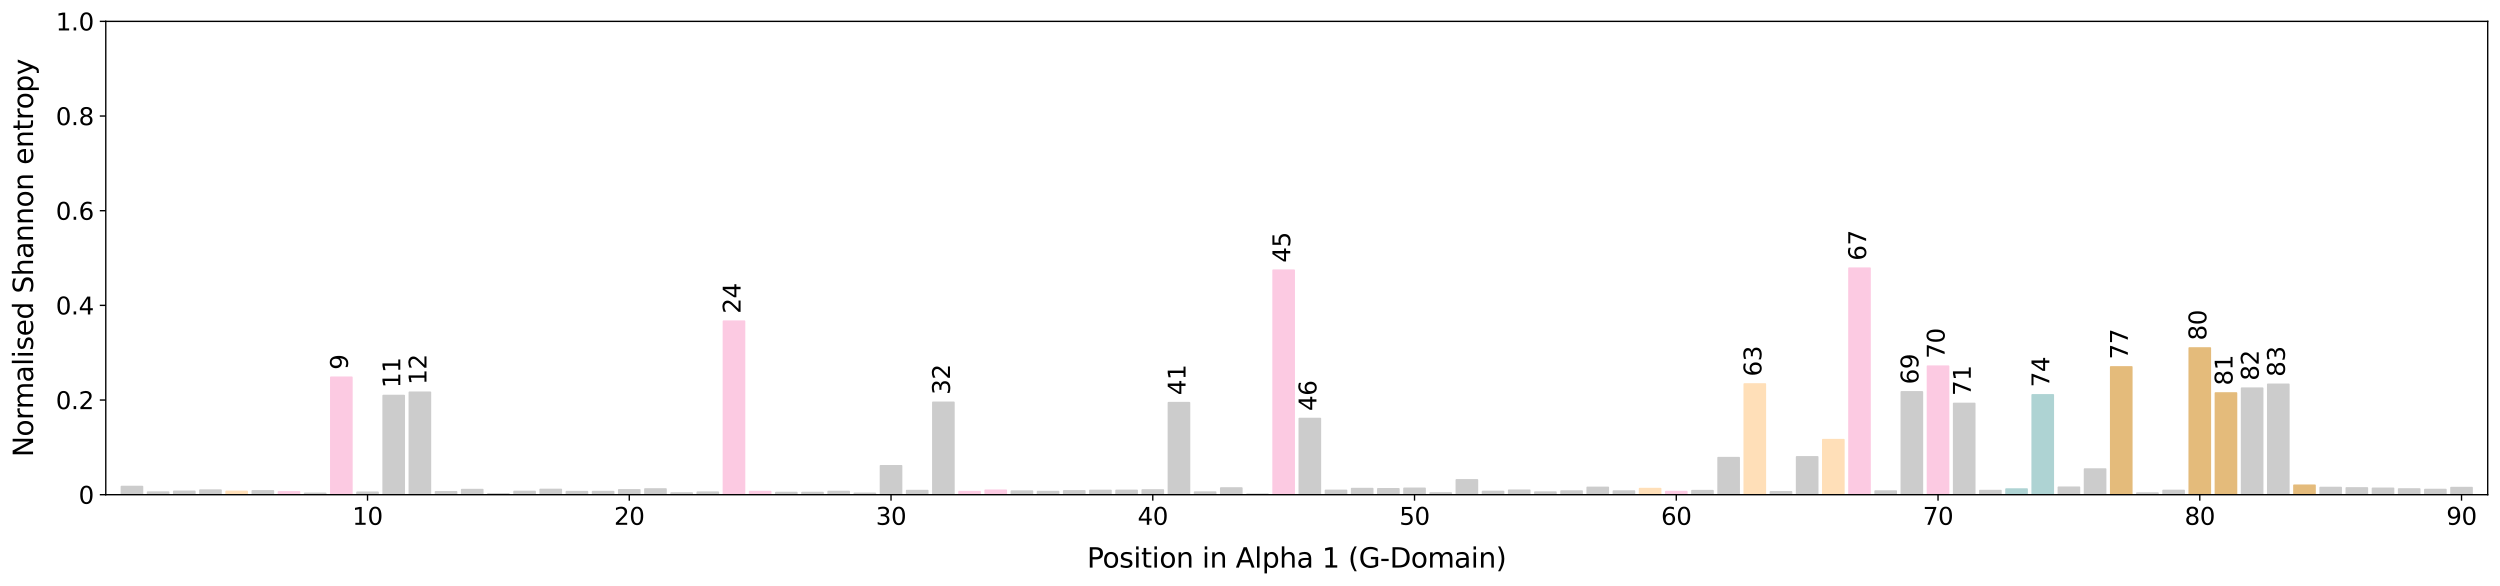 <?xml version="1.0" encoding="utf-8" standalone="no"?>
<!DOCTYPE svg PUBLIC "-//W3C//DTD SVG 1.1//EN"
  "http://www.w3.org/Graphics/SVG/1.1/DTD/svg11.dtd">
<svg xmlns:xlink="http://www.w3.org/1999/xlink" width="1464.149pt" height="342.953pt" viewBox="0 0 1464.149 342.953" xmlns="http://www.w3.org/2000/svg" version="1.1">
 <defs>
  <style type="text/css">*{stroke-linejoin: round; stroke-linecap: butt}</style>
 </defs>
 <g id="figure_1">
  <g id="patch_1">
   <path d="M 0 342.953 
L 1464.149 342.953 
L 1464.149 0 
L 0 0 
z
" style="fill: #ffffff"/>
  </g>
  <g id="axes_1">
   <g id="patch_2">
    <path d="M 61.949 289.719 
L 1456.949 289.719 
L 1456.949 12.519 
L 61.949 12.519 
z
" style="fill: #ffffff"/>
   </g>
   <g id="patch_3">
    <path d="M 71.147 289.719 
L 83.411 289.719 
L 83.411 284.983 
L 71.147 284.983 
z
" clip-path="url(#p34f737fc20)" style="fill: #cccccc; stroke: #cccccc; stroke-linejoin: miter"/>
   </g>
   <g id="patch_4">
    <path d="M 86.477 289.719 
L 98.741 289.719 
L 98.741 288.255 
L 86.477 288.255 
z
" clip-path="url(#p34f737fc20)" style="fill: #cccccc; stroke: #cccccc; stroke-linejoin: miter"/>
   </g>
   <g id="patch_5">
    <path d="M 101.807 289.719 
L 114.07 289.719 
L 114.07 287.792 
L 101.807 287.792 
z
" clip-path="url(#p34f737fc20)" style="fill: #cccccc; stroke: #cccccc; stroke-linejoin: miter"/>
   </g>
   <g id="patch_6">
    <path d="M 117.136 289.719 
L 129.4 289.719 
L 129.4 287.097 
L 117.136 287.097 
z
" clip-path="url(#p34f737fc20)" style="fill: #cccccc; stroke: #cccccc; stroke-linejoin: miter"/>
   </g>
   <g id="patch_7">
    <path d="M 132.466 289.719 
L 144.73 289.719 
L 144.73 287.839 
L 132.466 287.839 
z
" clip-path="url(#p34f737fc20)" style="fill: #ffdfb8; stroke: #ffdfb8; stroke-linejoin: miter"/>
   </g>
   <g id="patch_8">
    <path d="M 147.796 289.719 
L 160.059 289.719 
L 160.059 287.496 
L 147.796 287.496 
z
" clip-path="url(#p34f737fc20)" style="fill: #cccccc; stroke: #cccccc; stroke-linejoin: miter"/>
   </g>
   <g id="patch_9">
    <path d="M 163.125 289.719 
L 175.389 289.719 
L 175.389 288.095 
L 163.125 288.095 
z
" clip-path="url(#p34f737fc20)" style="fill: #fccae2; stroke: #fccae2; stroke-linejoin: miter"/>
   </g>
   <g id="patch_10">
    <path d="M 178.455 289.719 
L 190.719 289.719 
L 190.719 288.968 
L 178.455 288.968 
z
" clip-path="url(#p34f737fc20)" style="fill: #cccccc; stroke: #cccccc; stroke-linejoin: miter"/>
   </g>
   <g id="patch_11">
    <path d="M 193.785 289.719 
L 206.048 289.719 
L 206.048 220.99 
L 193.785 220.99 
z
" clip-path="url(#p34f737fc20)" style="fill: #fccae2; stroke: #fccae2; stroke-linejoin: miter"/>
   </g>
   <g id="patch_12">
    <path d="M 209.114 289.719 
L 221.378 289.719 
L 221.378 288.345 
L 209.114 288.345 
z
" clip-path="url(#p34f737fc20)" style="fill: #cccccc; stroke: #cccccc; stroke-linejoin: miter"/>
   </g>
   <g id="patch_13">
    <path d="M 224.444 289.719 
L 236.708 289.719 
L 236.708 231.692 
L 224.444 231.692 
z
" clip-path="url(#p34f737fc20)" style="fill: #cccccc; stroke: #cccccc; stroke-linejoin: miter"/>
   </g>
   <g id="patch_14">
    <path d="M 239.774 289.719 
L 252.037 289.719 
L 252.037 229.779 
L 239.774 229.779 
z
" clip-path="url(#p34f737fc20)" style="fill: #cccccc; stroke: #cccccc; stroke-linejoin: miter"/>
   </g>
   <g id="patch_15">
    <path d="M 255.103 289.719 
L 267.367 289.719 
L 267.367 288.042 
L 255.103 288.042 
z
" clip-path="url(#p34f737fc20)" style="fill: #cccccc; stroke: #cccccc; stroke-linejoin: miter"/>
   </g>
   <g id="patch_16">
    <path d="M 270.433 289.719 
L 282.697 289.719 
L 282.697 286.768 
L 270.433 286.768 
z
" clip-path="url(#p34f737fc20)" style="fill: #cccccc; stroke: #cccccc; stroke-linejoin: miter"/>
   </g>
   <g id="patch_17">
    <path d="M 285.763 289.719 
L 298.026 289.719 
L 298.026 289.218 
L 285.763 289.218 
z
" clip-path="url(#p34f737fc20)" style="fill: #cccccc; stroke: #cccccc; stroke-linejoin: miter"/>
   </g>
   <g id="patch_18">
    <path d="M 301.092 289.719 
L 313.356 289.719 
L 313.356 287.868 
L 301.092 287.868 
z
" clip-path="url(#p34f737fc20)" style="fill: #cccccc; stroke: #cccccc; stroke-linejoin: miter"/>
   </g>
   <g id="patch_19">
    <path d="M 316.422 289.719 
L 328.686 289.719 
L 328.686 286.676 
L 316.422 286.676 
z
" clip-path="url(#p34f737fc20)" style="fill: #cccccc; stroke: #cccccc; stroke-linejoin: miter"/>
   </g>
   <g id="patch_20">
    <path d="M 331.752 289.719 
L 344.015 289.719 
L 344.015 287.975 
L 331.752 287.975 
z
" clip-path="url(#p34f737fc20)" style="fill: #cccccc; stroke: #cccccc; stroke-linejoin: miter"/>
   </g>
   <g id="patch_21">
    <path d="M 347.081 289.719 
L 359.345 289.719 
L 359.345 287.958 
L 347.081 287.958 
z
" clip-path="url(#p34f737fc20)" style="fill: #cccccc; stroke: #cccccc; stroke-linejoin: miter"/>
   </g>
   <g id="patch_22">
    <path d="M 362.411 289.719 
L 374.675 289.719 
L 374.675 286.926 
L 362.411 286.926 
z
" clip-path="url(#p34f737fc20)" style="fill: #cccccc; stroke: #cccccc; stroke-linejoin: miter"/>
   </g>
   <g id="patch_23">
    <path d="M 377.741 289.719 
L 390.004 289.719 
L 390.004 286.414 
L 377.741 286.414 
z
" clip-path="url(#p34f737fc20)" style="fill: #cccccc; stroke: #cccccc; stroke-linejoin: miter"/>
   </g>
   <g id="patch_24">
    <path d="M 393.07 289.719 
L 405.334 289.719 
L 405.334 288.755 
L 393.07 288.755 
z
" clip-path="url(#p34f737fc20)" style="fill: #cccccc; stroke: #cccccc; stroke-linejoin: miter"/>
   </g>
   <g id="patch_25">
    <path d="M 408.4 289.719 
L 420.664 289.719 
L 420.664 288.307 
L 408.4 288.307 
z
" clip-path="url(#p34f737fc20)" style="fill: #cccccc; stroke: #cccccc; stroke-linejoin: miter"/>
   </g>
   <g id="patch_26">
    <path d="M 423.73 289.719 
L 435.993 289.719 
L 435.993 188.136 
L 423.73 188.136 
z
" clip-path="url(#p34f737fc20)" style="fill: #fccae2; stroke: #fccae2; stroke-linejoin: miter"/>
   </g>
   <g id="patch_27">
    <path d="M 439.059 289.719 
L 451.323 289.719 
L 451.323 287.937 
L 439.059 287.937 
z
" clip-path="url(#p34f737fc20)" style="fill: #fccae2; stroke: #fccae2; stroke-linejoin: miter"/>
   </g>
   <g id="patch_28">
    <path d="M 454.389 289.719 
L 466.653 289.719 
L 466.653 288.505 
L 454.389 288.505 
z
" clip-path="url(#p34f737fc20)" style="fill: #cccccc; stroke: #cccccc; stroke-linejoin: miter"/>
   </g>
   <g id="patch_29">
    <path d="M 469.719 289.719 
L 481.982 289.719 
L 481.982 288.505 
L 469.719 288.505 
z
" clip-path="url(#p34f737fc20)" style="fill: #cccccc; stroke: #cccccc; stroke-linejoin: miter"/>
   </g>
   <g id="patch_30">
    <path d="M 485.048 289.719 
L 497.312 289.719 
L 497.312 287.906 
L 485.048 287.906 
z
" clip-path="url(#p34f737fc20)" style="fill: #cccccc; stroke: #cccccc; stroke-linejoin: miter"/>
   </g>
   <g id="patch_31">
    <path d="M 500.378 289.719 
L 512.642 289.719 
L 512.642 288.968 
L 500.378 288.968 
z
" clip-path="url(#p34f737fc20)" style="fill: #cccccc; stroke: #cccccc; stroke-linejoin: miter"/>
   </g>
   <g id="patch_32">
    <path d="M 515.708 289.719 
L 527.971 289.719 
L 527.971 272.827 
L 515.708 272.827 
z
" clip-path="url(#p34f737fc20)" style="fill: #cccccc; stroke: #cccccc; stroke-linejoin: miter"/>
   </g>
   <g id="patch_33">
    <path d="M 531.037 289.719 
L 543.301 289.719 
L 543.301 287.344 
L 531.037 287.344 
z
" clip-path="url(#p34f737fc20)" style="fill: #cccccc; stroke: #cccccc; stroke-linejoin: miter"/>
   </g>
   <g id="patch_34">
    <path d="M 546.367 289.719 
L 558.631 289.719 
L 558.631 235.656 
L 546.367 235.656 
z
" clip-path="url(#p34f737fc20)" style="fill: #cccccc; stroke: #cccccc; stroke-linejoin: miter"/>
   </g>
   <g id="patch_35">
    <path d="M 561.697 289.719 
L 573.96 289.719 
L 573.96 287.975 
L 561.697 287.975 
z
" clip-path="url(#p34f737fc20)" style="fill: #fccae2; stroke: #fccae2; stroke-linejoin: miter"/>
   </g>
   <g id="patch_36">
    <path d="M 577.026 289.719 
L 589.29 289.719 
L 589.29 287.156 
L 577.026 287.156 
z
" clip-path="url(#p34f737fc20)" style="fill: #fccae2; stroke: #fccae2; stroke-linejoin: miter"/>
   </g>
   <g id="patch_37">
    <path d="M 592.356 289.719 
L 604.62 289.719 
L 604.62 287.656 
L 592.356 287.656 
z
" clip-path="url(#p34f737fc20)" style="fill: #cccccc; stroke: #cccccc; stroke-linejoin: miter"/>
   </g>
   <g id="patch_38">
    <path d="M 607.686 289.719 
L 619.949 289.719 
L 619.949 287.937 
L 607.686 287.937 
z
" clip-path="url(#p34f737fc20)" style="fill: #cccccc; stroke: #cccccc; stroke-linejoin: miter"/>
   </g>
   <g id="patch_39">
    <path d="M 623.015 289.719 
L 635.279 289.719 
L 635.279 287.51 
L 623.015 287.51 
z
" clip-path="url(#p34f737fc20)" style="fill: #cccccc; stroke: #cccccc; stroke-linejoin: miter"/>
   </g>
   <g id="patch_40">
    <path d="M 638.345 289.719 
L 650.609 289.719 
L 650.609 287.269 
L 638.345 287.269 
z
" clip-path="url(#p34f737fc20)" style="fill: #cccccc; stroke: #cccccc; stroke-linejoin: miter"/>
   </g>
   <g id="patch_41">
    <path d="M 653.675 289.719 
L 665.938 289.719 
L 665.938 287.246 
L 653.675 287.246 
z
" clip-path="url(#p34f737fc20)" style="fill: #cccccc; stroke: #cccccc; stroke-linejoin: miter"/>
   </g>
   <g id="patch_42">
    <path d="M 669.004 289.719 
L 681.268 289.719 
L 681.268 286.995 
L 669.004 286.995 
z
" clip-path="url(#p34f737fc20)" style="fill: #cccccc; stroke: #cccccc; stroke-linejoin: miter"/>
   </g>
   <g id="patch_43">
    <path d="M 684.334 289.719 
L 696.598 289.719 
L 696.598 235.877 
L 684.334 235.877 
z
" clip-path="url(#p34f737fc20)" style="fill: #cccccc; stroke: #cccccc; stroke-linejoin: miter"/>
   </g>
   <g id="patch_44">
    <path d="M 699.664 289.719 
L 711.927 289.719 
L 711.927 288.255 
L 699.664 288.255 
z
" clip-path="url(#p34f737fc20)" style="fill: #cccccc; stroke: #cccccc; stroke-linejoin: miter"/>
   </g>
   <g id="patch_45">
    <path d="M 714.993 289.719 
L 727.257 289.719 
L 727.257 285.85 
L 714.993 285.85 
z
" clip-path="url(#p34f737fc20)" style="fill: #cccccc; stroke: #cccccc; stroke-linejoin: miter"/>
   </g>
   <g id="patch_46">
    <path d="M 730.323 289.719 
L 742.587 289.719 
L 742.587 289.468 
L 730.323 289.468 
z
" clip-path="url(#p34f737fc20)" style="fill: #cccccc; stroke: #cccccc; stroke-linejoin: miter"/>
   </g>
   <g id="patch_47">
    <path d="M 745.653 289.719 
L 757.916 289.719 
L 757.916 158.283 
L 745.653 158.283 
z
" clip-path="url(#p34f737fc20)" style="fill: #fccae2; stroke: #fccae2; stroke-linejoin: miter"/>
   </g>
   <g id="patch_48">
    <path d="M 760.982 289.719 
L 773.246 289.719 
L 773.246 245.137 
L 760.982 245.137 
z
" clip-path="url(#p34f737fc20)" style="fill: #cccccc; stroke: #cccccc; stroke-linejoin: miter"/>
   </g>
   <g id="patch_49">
    <path d="M 776.312 289.719 
L 788.576 289.719 
L 788.576 287.246 
L 776.312 287.246 
z
" clip-path="url(#p34f737fc20)" style="fill: #cccccc; stroke: #cccccc; stroke-linejoin: miter"/>
   </g>
   <g id="patch_50">
    <path d="M 791.642 289.719 
L 803.905 289.719 
L 803.905 286.187 
L 791.642 286.187 
z
" clip-path="url(#p34f737fc20)" style="fill: #cccccc; stroke: #cccccc; stroke-linejoin: miter"/>
   </g>
   <g id="patch_51">
    <path d="M 806.971 289.719 
L 819.235 289.719 
L 819.235 286.313 
L 806.971 286.313 
z
" clip-path="url(#p34f737fc20)" style="fill: #cccccc; stroke: #cccccc; stroke-linejoin: miter"/>
   </g>
   <g id="patch_52">
    <path d="M 822.301 289.719 
L 834.565 289.719 
L 834.565 286.029 
L 822.301 286.029 
z
" clip-path="url(#p34f737fc20)" style="fill: #cccccc; stroke: #cccccc; stroke-linejoin: miter"/>
   </g>
   <g id="patch_53">
    <path d="M 837.631 289.719 
L 849.894 289.719 
L 849.894 288.717 
L 837.631 288.717 
z
" clip-path="url(#p34f737fc20)" style="fill: #cccccc; stroke: #cccccc; stroke-linejoin: miter"/>
   </g>
   <g id="patch_54">
    <path d="M 852.96 289.719 
L 865.224 289.719 
L 865.224 281.07 
L 852.96 281.07 
z
" clip-path="url(#p34f737fc20)" style="fill: #cccccc; stroke: #cccccc; stroke-linejoin: miter"/>
   </g>
   <g id="patch_55">
    <path d="M 868.29 289.719 
L 880.554 289.719 
L 880.554 287.882 
L 868.29 287.882 
z
" clip-path="url(#p34f737fc20)" style="fill: #cccccc; stroke: #cccccc; stroke-linejoin: miter"/>
   </g>
   <g id="patch_56">
    <path d="M 883.62 289.719 
L 895.883 289.719 
L 895.883 287.146 
L 883.62 287.146 
z
" clip-path="url(#p34f737fc20)" style="fill: #cccccc; stroke: #cccccc; stroke-linejoin: miter"/>
   </g>
   <g id="patch_57">
    <path d="M 898.949 289.719 
L 911.213 289.719 
L 911.213 288.255 
L 898.949 288.255 
z
" clip-path="url(#p34f737fc20)" style="fill: #cccccc; stroke: #cccccc; stroke-linejoin: miter"/>
   </g>
   <g id="patch_58">
    <path d="M 914.279 289.719 
L 926.543 289.719 
L 926.543 287.632 
L 914.279 287.632 
z
" clip-path="url(#p34f737fc20)" style="fill: #cccccc; stroke: #cccccc; stroke-linejoin: miter"/>
   </g>
   <g id="patch_59">
    <path d="M 929.609 289.719 
L 941.872 289.719 
L 941.872 285.466 
L 929.609 285.466 
z
" clip-path="url(#p34f737fc20)" style="fill: #cccccc; stroke: #cccccc; stroke-linejoin: miter"/>
   </g>
   <g id="patch_60">
    <path d="M 944.938 289.719 
L 957.202 289.719 
L 957.202 287.632 
L 944.938 287.632 
z
" clip-path="url(#p34f737fc20)" style="fill: #cccccc; stroke: #cccccc; stroke-linejoin: miter"/>
   </g>
   <g id="patch_61">
    <path d="M 960.268 289.719 
L 972.532 289.719 
L 972.532 286.199 
L 960.268 286.199 
z
" clip-path="url(#p34f737fc20)" style="fill: #ffdfb8; stroke: #ffdfb8; stroke-linejoin: miter"/>
   </g>
   <g id="patch_62">
    <path d="M 975.598 289.719 
L 987.861 289.719 
L 987.861 287.944 
L 975.598 287.944 
z
" clip-path="url(#p34f737fc20)" style="fill: #fccae2; stroke: #fccae2; stroke-linejoin: miter"/>
   </g>
   <g id="patch_63">
    <path d="M 990.927 289.719 
L 1003.191 289.719 
L 1003.191 287.396 
L 990.927 287.396 
z
" clip-path="url(#p34f737fc20)" style="fill: #cccccc; stroke: #cccccc; stroke-linejoin: miter"/>
   </g>
   <g id="patch_64">
    <path d="M 1006.257 289.719 
L 1018.521 289.719 
L 1018.521 268.068 
L 1006.257 268.068 
z
" clip-path="url(#p34f737fc20)" style="fill: #cccccc; stroke: #cccccc; stroke-linejoin: miter"/>
   </g>
   <g id="patch_65">
    <path d="M 1021.587 289.719 
L 1033.85 289.719 
L 1033.85 224.923 
L 1021.587 224.923 
z
" clip-path="url(#p34f737fc20)" style="fill: #ffdfb8; stroke: #ffdfb8; stroke-linejoin: miter"/>
   </g>
   <g id="patch_66">
    <path d="M 1036.916 289.719 
L 1049.18 289.719 
L 1049.18 288.042 
L 1036.916 288.042 
z
" clip-path="url(#p34f737fc20)" style="fill: #cccccc; stroke: #cccccc; stroke-linejoin: miter"/>
   </g>
   <g id="patch_67">
    <path d="M 1052.246 289.719 
L 1064.51 289.719 
L 1064.51 267.596 
L 1052.246 267.596 
z
" clip-path="url(#p34f737fc20)" style="fill: #cccccc; stroke: #cccccc; stroke-linejoin: miter"/>
   </g>
   <g id="patch_68">
    <path d="M 1067.576 289.719 
L 1079.839 289.719 
L 1079.839 257.53 
L 1067.576 257.53 
z
" clip-path="url(#p34f737fc20)" style="fill: #ffdfb8; stroke: #ffdfb8; stroke-linejoin: miter"/>
   </g>
   <g id="patch_69">
    <path d="M 1082.905 289.719 
L 1095.169 289.719 
L 1095.169 157.1 
L 1082.905 157.1 
z
" clip-path="url(#p34f737fc20)" style="fill: #fccae2; stroke: #fccae2; stroke-linejoin: miter"/>
   </g>
   <g id="patch_70">
    <path d="M 1098.235 289.719 
L 1110.499 289.719 
L 1110.499 287.632 
L 1098.235 287.632 
z
" clip-path="url(#p34f737fc20)" style="fill: #cccccc; stroke: #cccccc; stroke-linejoin: miter"/>
   </g>
   <g id="patch_71">
    <path d="M 1113.565 289.719 
L 1125.828 289.719 
L 1125.828 229.543 
L 1113.565 229.543 
z
" clip-path="url(#p34f737fc20)" style="fill: #cccccc; stroke: #cccccc; stroke-linejoin: miter"/>
   </g>
   <g id="patch_72">
    <path d="M 1128.894 289.719 
L 1141.158 289.719 
L 1141.158 214.496 
L 1128.894 214.496 
z
" clip-path="url(#p34f737fc20)" style="fill: #fccae2; stroke: #fccae2; stroke-linejoin: miter"/>
   </g>
   <g id="patch_73">
    <path d="M 1144.224 289.719 
L 1156.488 289.719 
L 1156.488 236.314 
L 1144.224 236.314 
z
" clip-path="url(#p34f737fc20)" style="fill: #cccccc; stroke: #cccccc; stroke-linejoin: miter"/>
   </g>
   <g id="patch_74">
    <path d="M 1159.554 289.719 
L 1171.818 289.719 
L 1171.818 287.344 
L 1159.554 287.344 
z
" clip-path="url(#p34f737fc20)" style="fill: #cccccc; stroke: #cccccc; stroke-linejoin: miter"/>
   </g>
   <g id="patch_75">
    <path d="M 1174.883 289.719 
L 1187.147 289.719 
L 1187.147 286.458 
L 1174.883 286.458 
z
" clip-path="url(#p34f737fc20)" style="fill: #aed3d3; stroke: #aed3d3; stroke-linejoin: miter"/>
   </g>
   <g id="patch_76">
    <path d="M 1190.213 289.719 
L 1202.477 289.719 
L 1202.477 231.278 
L 1190.213 231.278 
z
" clip-path="url(#p34f737fc20)" style="fill: #aed3d3; stroke: #aed3d3; stroke-linejoin: miter"/>
   </g>
   <g id="patch_77">
    <path d="M 1205.543 289.719 
L 1217.807 289.719 
L 1217.807 285.397 
L 1205.543 285.397 
z
" clip-path="url(#p34f737fc20)" style="fill: #cccccc; stroke: #cccccc; stroke-linejoin: miter"/>
   </g>
   <g id="patch_78">
    <path d="M 1220.872 289.719 
L 1233.136 289.719 
L 1233.136 274.738 
L 1220.872 274.738 
z
" clip-path="url(#p34f737fc20)" style="fill: #cccccc; stroke: #cccccc; stroke-linejoin: miter"/>
   </g>
   <g id="patch_79">
    <path d="M 1236.202 289.719 
L 1248.466 289.719 
L 1248.466 214.912 
L 1236.202 214.912 
z
" clip-path="url(#p34f737fc20)" style="fill: #e4bb7b; stroke: #e4bb7b; stroke-linejoin: miter"/>
   </g>
   <g id="patch_80">
    <path d="M 1251.532 289.719 
L 1263.796 289.719 
L 1263.796 288.793 
L 1251.532 288.793 
z
" clip-path="url(#p34f737fc20)" style="fill: #cccccc; stroke: #cccccc; stroke-linejoin: miter"/>
   </g>
   <g id="patch_81">
    <path d="M 1266.861 289.719 
L 1279.125 289.719 
L 1279.125 287.284 
L 1266.861 287.284 
z
" clip-path="url(#p34f737fc20)" style="fill: #cccccc; stroke: #cccccc; stroke-linejoin: miter"/>
   </g>
   <g id="patch_82">
    <path d="M 1282.191 289.719 
L 1294.455 289.719 
L 1294.455 203.838 
L 1282.191 203.838 
z
" clip-path="url(#p34f737fc20)" style="fill: #e4bb7b; stroke: #e4bb7b; stroke-linejoin: miter"/>
   </g>
   <g id="patch_83">
    <path d="M 1297.521 289.719 
L 1309.785 289.719 
L 1309.785 230.2 
L 1297.521 230.2 
z
" clip-path="url(#p34f737fc20)" style="fill: #e4bb7b; stroke: #e4bb7b; stroke-linejoin: miter"/>
   </g>
   <g id="patch_84">
    <path d="M 1312.85 289.719 
L 1325.114 289.719 
L 1325.114 227.39 
L 1312.85 227.39 
z
" clip-path="url(#p34f737fc20)" style="fill: #cccccc; stroke: #cccccc; stroke-linejoin: miter"/>
   </g>
   <g id="patch_85">
    <path d="M 1328.18 289.719 
L 1340.444 289.719 
L 1340.444 225.108 
L 1328.18 225.108 
z
" clip-path="url(#p34f737fc20)" style="fill: #cccccc; stroke: #cccccc; stroke-linejoin: miter"/>
   </g>
   <g id="patch_86">
    <path d="M 1343.51 289.719 
L 1355.774 289.719 
L 1355.774 284.227 
L 1343.51 284.227 
z
" clip-path="url(#p34f737fc20)" style="fill: #e4bb7b; stroke: #e4bb7b; stroke-linejoin: miter"/>
   </g>
   <g id="patch_87">
    <path d="M 1358.839 289.719 
L 1371.103 289.719 
L 1371.103 285.562 
L 1358.839 285.562 
z
" clip-path="url(#p34f737fc20)" style="fill: #cccccc; stroke: #cccccc; stroke-linejoin: miter"/>
   </g>
   <g id="patch_88">
    <path d="M 1374.169 289.719 
L 1386.433 289.719 
L 1386.433 285.798 
L 1374.169 285.798 
z
" clip-path="url(#p34f737fc20)" style="fill: #cccccc; stroke: #cccccc; stroke-linejoin: miter"/>
   </g>
   <g id="patch_89">
    <path d="M 1389.499 289.719 
L 1401.763 289.719 
L 1401.763 286.024 
L 1389.499 286.024 
z
" clip-path="url(#p34f737fc20)" style="fill: #cccccc; stroke: #cccccc; stroke-linejoin: miter"/>
   </g>
   <g id="patch_90">
    <path d="M 1404.828 289.719 
L 1417.092 289.719 
L 1417.092 286.418 
L 1404.828 286.418 
z
" clip-path="url(#p34f737fc20)" style="fill: #cccccc; stroke: #cccccc; stroke-linejoin: miter"/>
   </g>
   <g id="patch_91">
    <path d="M 1420.158 289.719 
L 1432.422 289.719 
L 1432.422 286.745 
L 1420.158 286.745 
z
" clip-path="url(#p34f737fc20)" style="fill: #cccccc; stroke: #cccccc; stroke-linejoin: miter"/>
   </g>
   <g id="patch_92">
    <path d="M 1435.488 289.719 
L 1447.752 289.719 
L 1447.752 285.588 
L 1435.488 285.588 
z
" clip-path="url(#p34f737fc20)" style="fill: #cccccc; stroke: #cccccc; stroke-linejoin: miter"/>
   </g>
   <g id="matplotlib.axis_1">
    <g id="xtick_1">
     <g id="line2d_1">
      <defs>
       <path id="mdd2be0d606" d="M 0 0 
L 0 3.5 
" style="stroke: #000000; stroke-width: 0.8"/>
      </defs>
      <g>
       <use xlink:href="#mdd2be0d606" x="215.246" y="289.719" style="stroke: #000000; stroke-width: 0.8"/>
      </g>
     </g>
     <g id="text_1">
      <!-- 10 -->
      <g transform="translate(206.339 307.357) scale(0.14 -0.14)">
       <defs>
        <path id="DejaVuSans-31" d="M 794 531 
L 1825 531 
L 1825 4091 
L 703 3866 
L 703 4441 
L 1819 4666 
L 2450 4666 
L 2450 531 
L 3481 531 
L 3481 0 
L 794 0 
L 794 531 
z
" transform="scale(0.016)"/>
        <path id="DejaVuSans-30" d="M 2034 4250 
Q 1547 4250 1301 3770 
Q 1056 3291 1056 2328 
Q 1056 1369 1301 889 
Q 1547 409 2034 409 
Q 2525 409 2770 889 
Q 3016 1369 3016 2328 
Q 3016 3291 2770 3770 
Q 2525 4250 2034 4250 
z
M 2034 4750 
Q 2819 4750 3233 4129 
Q 3647 3509 3647 2328 
Q 3647 1150 3233 529 
Q 2819 -91 2034 -91 
Q 1250 -91 836 529 
Q 422 1150 422 2328 
Q 422 3509 836 4129 
Q 1250 4750 2034 4750 
z
" transform="scale(0.016)"/>
       </defs>
       <use xlink:href="#DejaVuSans-31"/>
       <use xlink:href="#DejaVuSans-30" x="63.623"/>
      </g>
     </g>
    </g>
    <g id="xtick_2">
     <g id="line2d_2">
      <g>
       <use xlink:href="#mdd2be0d606" x="368.543" y="289.719" style="stroke: #000000; stroke-width: 0.8"/>
      </g>
     </g>
     <g id="text_2">
      <!-- 20 -->
      <g transform="translate(359.635 307.357) scale(0.14 -0.14)">
       <defs>
        <path id="DejaVuSans-32" d="M 1228 531 
L 3431 531 
L 3431 0 
L 469 0 
L 469 531 
Q 828 903 1448 1529 
Q 2069 2156 2228 2338 
Q 2531 2678 2651 2914 
Q 2772 3150 2772 3378 
Q 2772 3750 2511 3984 
Q 2250 4219 1831 4219 
Q 1534 4219 1204 4116 
Q 875 4013 500 3803 
L 500 4441 
Q 881 4594 1212 4672 
Q 1544 4750 1819 4750 
Q 2544 4750 2975 4387 
Q 3406 4025 3406 3419 
Q 3406 3131 3298 2873 
Q 3191 2616 2906 2266 
Q 2828 2175 2409 1742 
Q 1991 1309 1228 531 
z
" transform="scale(0.016)"/>
       </defs>
       <use xlink:href="#DejaVuSans-32"/>
       <use xlink:href="#DejaVuSans-30" x="63.623"/>
      </g>
     </g>
    </g>
    <g id="xtick_3">
     <g id="line2d_3">
      <g>
       <use xlink:href="#mdd2be0d606" x="521.839" y="289.719" style="stroke: #000000; stroke-width: 0.8"/>
      </g>
     </g>
     <g id="text_3">
      <!-- 30 -->
      <g transform="translate(512.932 307.357) scale(0.14 -0.14)">
       <defs>
        <path id="DejaVuSans-33" d="M 2597 2516 
Q 3050 2419 3304 2112 
Q 3559 1806 3559 1356 
Q 3559 666 3084 287 
Q 2609 -91 1734 -91 
Q 1441 -91 1130 -33 
Q 819 25 488 141 
L 488 750 
Q 750 597 1062 519 
Q 1375 441 1716 441 
Q 2309 441 2620 675 
Q 2931 909 2931 1356 
Q 2931 1769 2642 2001 
Q 2353 2234 1838 2234 
L 1294 2234 
L 1294 2753 
L 1863 2753 
Q 2328 2753 2575 2939 
Q 2822 3125 2822 3475 
Q 2822 3834 2567 4026 
Q 2313 4219 1838 4219 
Q 1578 4219 1281 4162 
Q 984 4106 628 3988 
L 628 4550 
Q 988 4650 1302 4700 
Q 1616 4750 1894 4750 
Q 2613 4750 3031 4423 
Q 3450 4097 3450 3541 
Q 3450 3153 3228 2886 
Q 3006 2619 2597 2516 
z
" transform="scale(0.016)"/>
       </defs>
       <use xlink:href="#DejaVuSans-33"/>
       <use xlink:href="#DejaVuSans-30" x="63.623"/>
      </g>
     </g>
    </g>
    <g id="xtick_4">
     <g id="line2d_4">
      <g>
       <use xlink:href="#mdd2be0d606" x="675.136" y="289.719" style="stroke: #000000; stroke-width: 0.8"/>
      </g>
     </g>
     <g id="text_4">
      <!-- 40 -->
      <g transform="translate(666.229 307.357) scale(0.14 -0.14)">
       <defs>
        <path id="DejaVuSans-34" d="M 2419 4116 
L 825 1625 
L 2419 1625 
L 2419 4116 
z
M 2253 4666 
L 3047 4666 
L 3047 1625 
L 3713 1625 
L 3713 1100 
L 3047 1100 
L 3047 0 
L 2419 0 
L 2419 1100 
L 313 1100 
L 313 1709 
L 2253 4666 
z
" transform="scale(0.016)"/>
       </defs>
       <use xlink:href="#DejaVuSans-34"/>
       <use xlink:href="#DejaVuSans-30" x="63.623"/>
      </g>
     </g>
    </g>
    <g id="xtick_5">
     <g id="line2d_5">
      <g>
       <use xlink:href="#mdd2be0d606" x="828.433" y="289.719" style="stroke: #000000; stroke-width: 0.8"/>
      </g>
     </g>
     <g id="text_5">
      <!-- 50 -->
      <g transform="translate(819.525 307.357) scale(0.14 -0.14)">
       <defs>
        <path id="DejaVuSans-35" d="M 691 4666 
L 3169 4666 
L 3169 4134 
L 1269 4134 
L 1269 2991 
Q 1406 3038 1543 3061 
Q 1681 3084 1819 3084 
Q 2600 3084 3056 2656 
Q 3513 2228 3513 1497 
Q 3513 744 3044 326 
Q 2575 -91 1722 -91 
Q 1428 -91 1123 -41 
Q 819 9 494 109 
L 494 744 
Q 775 591 1075 516 
Q 1375 441 1709 441 
Q 2250 441 2565 725 
Q 2881 1009 2881 1497 
Q 2881 1984 2565 2268 
Q 2250 2553 1709 2553 
Q 1456 2553 1204 2497 
Q 953 2441 691 2322 
L 691 4666 
z
" transform="scale(0.016)"/>
       </defs>
       <use xlink:href="#DejaVuSans-35"/>
       <use xlink:href="#DejaVuSans-30" x="63.623"/>
      </g>
     </g>
    </g>
    <g id="xtick_6">
     <g id="line2d_6">
      <g>
       <use xlink:href="#mdd2be0d606" x="981.73" y="289.719" style="stroke: #000000; stroke-width: 0.8"/>
      </g>
     </g>
     <g id="text_6">
      <!-- 60 -->
      <g transform="translate(972.822 307.357) scale(0.14 -0.14)">
       <defs>
        <path id="DejaVuSans-36" d="M 2113 2584 
Q 1688 2584 1439 2293 
Q 1191 2003 1191 1497 
Q 1191 994 1439 701 
Q 1688 409 2113 409 
Q 2538 409 2786 701 
Q 3034 994 3034 1497 
Q 3034 2003 2786 2293 
Q 2538 2584 2113 2584 
z
M 3366 4563 
L 3366 3988 
Q 3128 4100 2886 4159 
Q 2644 4219 2406 4219 
Q 1781 4219 1451 3797 
Q 1122 3375 1075 2522 
Q 1259 2794 1537 2939 
Q 1816 3084 2150 3084 
Q 2853 3084 3261 2657 
Q 3669 2231 3669 1497 
Q 3669 778 3244 343 
Q 2819 -91 2113 -91 
Q 1303 -91 875 529 
Q 447 1150 447 2328 
Q 447 3434 972 4092 
Q 1497 4750 2381 4750 
Q 2619 4750 2861 4703 
Q 3103 4656 3366 4563 
z
" transform="scale(0.016)"/>
       </defs>
       <use xlink:href="#DejaVuSans-36"/>
       <use xlink:href="#DejaVuSans-30" x="63.623"/>
      </g>
     </g>
    </g>
    <g id="xtick_7">
     <g id="line2d_7">
      <g>
       <use xlink:href="#mdd2be0d606" x="1135.026" y="289.719" style="stroke: #000000; stroke-width: 0.8"/>
      </g>
     </g>
     <g id="text_7">
      <!-- 70 -->
      <g transform="translate(1126.119 307.357) scale(0.14 -0.14)">
       <defs>
        <path id="DejaVuSans-37" d="M 525 4666 
L 3525 4666 
L 3525 4397 
L 1831 0 
L 1172 0 
L 2766 4134 
L 525 4134 
L 525 4666 
z
" transform="scale(0.016)"/>
       </defs>
       <use xlink:href="#DejaVuSans-37"/>
       <use xlink:href="#DejaVuSans-30" x="63.623"/>
      </g>
     </g>
    </g>
    <g id="xtick_8">
     <g id="line2d_8">
      <g>
       <use xlink:href="#mdd2be0d606" x="1288.323" y="289.719" style="stroke: #000000; stroke-width: 0.8"/>
      </g>
     </g>
     <g id="text_8">
      <!-- 80 -->
      <g transform="translate(1279.416 307.357) scale(0.14 -0.14)">
       <defs>
        <path id="DejaVuSans-38" d="M 2034 2216 
Q 1584 2216 1326 1975 
Q 1069 1734 1069 1313 
Q 1069 891 1326 650 
Q 1584 409 2034 409 
Q 2484 409 2743 651 
Q 3003 894 3003 1313 
Q 3003 1734 2745 1975 
Q 2488 2216 2034 2216 
z
M 1403 2484 
Q 997 2584 770 2862 
Q 544 3141 544 3541 
Q 544 4100 942 4425 
Q 1341 4750 2034 4750 
Q 2731 4750 3128 4425 
Q 3525 4100 3525 3541 
Q 3525 3141 3298 2862 
Q 3072 2584 2669 2484 
Q 3125 2378 3379 2068 
Q 3634 1759 3634 1313 
Q 3634 634 3220 271 
Q 2806 -91 2034 -91 
Q 1263 -91 848 271 
Q 434 634 434 1313 
Q 434 1759 690 2068 
Q 947 2378 1403 2484 
z
M 1172 3481 
Q 1172 3119 1398 2916 
Q 1625 2713 2034 2713 
Q 2441 2713 2670 2916 
Q 2900 3119 2900 3481 
Q 2900 3844 2670 4047 
Q 2441 4250 2034 4250 
Q 1625 4250 1398 4047 
Q 1172 3844 1172 3481 
z
" transform="scale(0.016)"/>
       </defs>
       <use xlink:href="#DejaVuSans-38"/>
       <use xlink:href="#DejaVuSans-30" x="63.623"/>
      </g>
     </g>
    </g>
    <g id="xtick_9">
     <g id="line2d_9">
      <g>
       <use xlink:href="#mdd2be0d606" x="1441.62" y="289.719" style="stroke: #000000; stroke-width: 0.8"/>
      </g>
     </g>
     <g id="text_9">
      <!-- 90 -->
      <g transform="translate(1432.712 307.357) scale(0.14 -0.14)">
       <defs>
        <path id="DejaVuSans-39" d="M 703 97 
L 703 672 
Q 941 559 1184 500 
Q 1428 441 1663 441 
Q 2288 441 2617 861 
Q 2947 1281 2994 2138 
Q 2813 1869 2534 1725 
Q 2256 1581 1919 1581 
Q 1219 1581 811 2004 
Q 403 2428 403 3163 
Q 403 3881 828 4315 
Q 1253 4750 1959 4750 
Q 2769 4750 3195 4129 
Q 3622 3509 3622 2328 
Q 3622 1225 3098 567 
Q 2575 -91 1691 -91 
Q 1453 -91 1209 -44 
Q 966 3 703 97 
z
M 1959 2075 
Q 2384 2075 2632 2365 
Q 2881 2656 2881 3163 
Q 2881 3666 2632 3958 
Q 2384 4250 1959 4250 
Q 1534 4250 1286 3958 
Q 1038 3666 1038 3163 
Q 1038 2656 1286 2365 
Q 1534 2075 1959 2075 
z
" transform="scale(0.016)"/>
       </defs>
       <use xlink:href="#DejaVuSans-39"/>
       <use xlink:href="#DejaVuSans-30" x="63.623"/>
      </g>
     </g>
    </g>
    <g id="text_10">
     <!-- Position in Alpha 1 (G-Domain) -->
     <g transform="translate(636.638 332.426) scale(0.16 -0.16)">
      <defs>
       <path id="DejaVuSans-50" d="M 1259 4147 
L 1259 2394 
L 2053 2394 
Q 2494 2394 2734 2622 
Q 2975 2850 2975 3272 
Q 2975 3691 2734 3919 
Q 2494 4147 2053 4147 
L 1259 4147 
z
M 628 4666 
L 2053 4666 
Q 2838 4666 3239 4311 
Q 3641 3956 3641 3272 
Q 3641 2581 3239 2228 
Q 2838 1875 2053 1875 
L 1259 1875 
L 1259 0 
L 628 0 
L 628 4666 
z
" transform="scale(0.016)"/>
       <path id="DejaVuSans-6f" d="M 1959 3097 
Q 1497 3097 1228 2736 
Q 959 2375 959 1747 
Q 959 1119 1226 758 
Q 1494 397 1959 397 
Q 2419 397 2687 759 
Q 2956 1122 2956 1747 
Q 2956 2369 2687 2733 
Q 2419 3097 1959 3097 
z
M 1959 3584 
Q 2709 3584 3137 3096 
Q 3566 2609 3566 1747 
Q 3566 888 3137 398 
Q 2709 -91 1959 -91 
Q 1206 -91 779 398 
Q 353 888 353 1747 
Q 353 2609 779 3096 
Q 1206 3584 1959 3584 
z
" transform="scale(0.016)"/>
       <path id="DejaVuSans-73" d="M 2834 3397 
L 2834 2853 
Q 2591 2978 2328 3040 
Q 2066 3103 1784 3103 
Q 1356 3103 1142 2972 
Q 928 2841 928 2578 
Q 928 2378 1081 2264 
Q 1234 2150 1697 2047 
L 1894 2003 
Q 2506 1872 2764 1633 
Q 3022 1394 3022 966 
Q 3022 478 2636 193 
Q 2250 -91 1575 -91 
Q 1294 -91 989 -36 
Q 684 19 347 128 
L 347 722 
Q 666 556 975 473 
Q 1284 391 1588 391 
Q 1994 391 2212 530 
Q 2431 669 2431 922 
Q 2431 1156 2273 1281 
Q 2116 1406 1581 1522 
L 1381 1569 
Q 847 1681 609 1914 
Q 372 2147 372 2553 
Q 372 3047 722 3315 
Q 1072 3584 1716 3584 
Q 2034 3584 2315 3537 
Q 2597 3491 2834 3397 
z
" transform="scale(0.016)"/>
       <path id="DejaVuSans-69" d="M 603 3500 
L 1178 3500 
L 1178 0 
L 603 0 
L 603 3500 
z
M 603 4863 
L 1178 4863 
L 1178 4134 
L 603 4134 
L 603 4863 
z
" transform="scale(0.016)"/>
       <path id="DejaVuSans-74" d="M 1172 4494 
L 1172 3500 
L 2356 3500 
L 2356 3053 
L 1172 3053 
L 1172 1153 
Q 1172 725 1289 603 
Q 1406 481 1766 481 
L 2356 481 
L 2356 0 
L 1766 0 
Q 1100 0 847 248 
Q 594 497 594 1153 
L 594 3053 
L 172 3053 
L 172 3500 
L 594 3500 
L 594 4494 
L 1172 4494 
z
" transform="scale(0.016)"/>
       <path id="DejaVuSans-6e" d="M 3513 2113 
L 3513 0 
L 2938 0 
L 2938 2094 
Q 2938 2591 2744 2837 
Q 2550 3084 2163 3084 
Q 1697 3084 1428 2787 
Q 1159 2491 1159 1978 
L 1159 0 
L 581 0 
L 581 3500 
L 1159 3500 
L 1159 2956 
Q 1366 3272 1645 3428 
Q 1925 3584 2291 3584 
Q 2894 3584 3203 3211 
Q 3513 2838 3513 2113 
z
" transform="scale(0.016)"/>
       <path id="DejaVuSans-20" transform="scale(0.016)"/>
       <path id="DejaVuSans-41" d="M 2188 4044 
L 1331 1722 
L 3047 1722 
L 2188 4044 
z
M 1831 4666 
L 2547 4666 
L 4325 0 
L 3669 0 
L 3244 1197 
L 1141 1197 
L 716 0 
L 50 0 
L 1831 4666 
z
" transform="scale(0.016)"/>
       <path id="DejaVuSans-6c" d="M 603 4863 
L 1178 4863 
L 1178 0 
L 603 0 
L 603 4863 
z
" transform="scale(0.016)"/>
       <path id="DejaVuSans-70" d="M 1159 525 
L 1159 -1331 
L 581 -1331 
L 581 3500 
L 1159 3500 
L 1159 2969 
Q 1341 3281 1617 3432 
Q 1894 3584 2278 3584 
Q 2916 3584 3314 3078 
Q 3713 2572 3713 1747 
Q 3713 922 3314 415 
Q 2916 -91 2278 -91 
Q 1894 -91 1617 61 
Q 1341 213 1159 525 
z
M 3116 1747 
Q 3116 2381 2855 2742 
Q 2594 3103 2138 3103 
Q 1681 3103 1420 2742 
Q 1159 2381 1159 1747 
Q 1159 1113 1420 752 
Q 1681 391 2138 391 
Q 2594 391 2855 752 
Q 3116 1113 3116 1747 
z
" transform="scale(0.016)"/>
       <path id="DejaVuSans-68" d="M 3513 2113 
L 3513 0 
L 2938 0 
L 2938 2094 
Q 2938 2591 2744 2837 
Q 2550 3084 2163 3084 
Q 1697 3084 1428 2787 
Q 1159 2491 1159 1978 
L 1159 0 
L 581 0 
L 581 4863 
L 1159 4863 
L 1159 2956 
Q 1366 3272 1645 3428 
Q 1925 3584 2291 3584 
Q 2894 3584 3203 3211 
Q 3513 2838 3513 2113 
z
" transform="scale(0.016)"/>
       <path id="DejaVuSans-61" d="M 2194 1759 
Q 1497 1759 1228 1600 
Q 959 1441 959 1056 
Q 959 750 1161 570 
Q 1363 391 1709 391 
Q 2188 391 2477 730 
Q 2766 1069 2766 1631 
L 2766 1759 
L 2194 1759 
z
M 3341 1997 
L 3341 0 
L 2766 0 
L 2766 531 
Q 2569 213 2275 61 
Q 1981 -91 1556 -91 
Q 1019 -91 701 211 
Q 384 513 384 1019 
Q 384 1609 779 1909 
Q 1175 2209 1959 2209 
L 2766 2209 
L 2766 2266 
Q 2766 2663 2505 2880 
Q 2244 3097 1772 3097 
Q 1472 3097 1187 3025 
Q 903 2953 641 2809 
L 641 3341 
Q 956 3463 1253 3523 
Q 1550 3584 1831 3584 
Q 2591 3584 2966 3190 
Q 3341 2797 3341 1997 
z
" transform="scale(0.016)"/>
       <path id="DejaVuSans-28" d="M 1984 4856 
Q 1566 4138 1362 3434 
Q 1159 2731 1159 2009 
Q 1159 1288 1364 580 
Q 1569 -128 1984 -844 
L 1484 -844 
Q 1016 -109 783 600 
Q 550 1309 550 2009 
Q 550 2706 781 3412 
Q 1013 4119 1484 4856 
L 1984 4856 
z
" transform="scale(0.016)"/>
       <path id="DejaVuSans-47" d="M 3809 666 
L 3809 1919 
L 2778 1919 
L 2778 2438 
L 4434 2438 
L 4434 434 
Q 4069 175 3628 42 
Q 3188 -91 2688 -91 
Q 1594 -91 976 548 
Q 359 1188 359 2328 
Q 359 3472 976 4111 
Q 1594 4750 2688 4750 
Q 3144 4750 3555 4637 
Q 3966 4525 4313 4306 
L 4313 3634 
Q 3963 3931 3569 4081 
Q 3175 4231 2741 4231 
Q 1884 4231 1454 3753 
Q 1025 3275 1025 2328 
Q 1025 1384 1454 906 
Q 1884 428 2741 428 
Q 3075 428 3337 486 
Q 3600 544 3809 666 
z
" transform="scale(0.016)"/>
       <path id="DejaVuSans-2d" d="M 313 2009 
L 1997 2009 
L 1997 1497 
L 313 1497 
L 313 2009 
z
" transform="scale(0.016)"/>
       <path id="DejaVuSans-44" d="M 1259 4147 
L 1259 519 
L 2022 519 
Q 2988 519 3436 956 
Q 3884 1394 3884 2338 
Q 3884 3275 3436 3711 
Q 2988 4147 2022 4147 
L 1259 4147 
z
M 628 4666 
L 1925 4666 
Q 3281 4666 3915 4102 
Q 4550 3538 4550 2338 
Q 4550 1131 3912 565 
Q 3275 0 1925 0 
L 628 0 
L 628 4666 
z
" transform="scale(0.016)"/>
       <path id="DejaVuSans-6d" d="M 3328 2828 
Q 3544 3216 3844 3400 
Q 4144 3584 4550 3584 
Q 5097 3584 5394 3201 
Q 5691 2819 5691 2113 
L 5691 0 
L 5113 0 
L 5113 2094 
Q 5113 2597 4934 2840 
Q 4756 3084 4391 3084 
Q 3944 3084 3684 2787 
Q 3425 2491 3425 1978 
L 3425 0 
L 2847 0 
L 2847 2094 
Q 2847 2600 2669 2842 
Q 2491 3084 2119 3084 
Q 1678 3084 1418 2786 
Q 1159 2488 1159 1978 
L 1159 0 
L 581 0 
L 581 3500 
L 1159 3500 
L 1159 2956 
Q 1356 3278 1631 3431 
Q 1906 3584 2284 3584 
Q 2666 3584 2933 3390 
Q 3200 3197 3328 2828 
z
" transform="scale(0.016)"/>
       <path id="DejaVuSans-29" d="M 513 4856 
L 1013 4856 
Q 1481 4119 1714 3412 
Q 1947 2706 1947 2009 
Q 1947 1309 1714 600 
Q 1481 -109 1013 -844 
L 513 -844 
Q 928 -128 1133 580 
Q 1338 1288 1338 2009 
Q 1338 2731 1133 3434 
Q 928 4138 513 4856 
z
" transform="scale(0.016)"/>
      </defs>
      <use xlink:href="#DejaVuSans-50"/>
      <use xlink:href="#DejaVuSans-6f" x="56.678"/>
      <use xlink:href="#DejaVuSans-73" x="117.859"/>
      <use xlink:href="#DejaVuSans-69" x="169.959"/>
      <use xlink:href="#DejaVuSans-74" x="197.742"/>
      <use xlink:href="#DejaVuSans-69" x="236.951"/>
      <use xlink:href="#DejaVuSans-6f" x="264.734"/>
      <use xlink:href="#DejaVuSans-6e" x="325.916"/>
      <use xlink:href="#DejaVuSans-20" x="389.295"/>
      <use xlink:href="#DejaVuSans-69" x="421.082"/>
      <use xlink:href="#DejaVuSans-6e" x="448.865"/>
      <use xlink:href="#DejaVuSans-20" x="512.244"/>
      <use xlink:href="#DejaVuSans-41" x="544.031"/>
      <use xlink:href="#DejaVuSans-6c" x="612.439"/>
      <use xlink:href="#DejaVuSans-70" x="640.223"/>
      <use xlink:href="#DejaVuSans-68" x="703.699"/>
      <use xlink:href="#DejaVuSans-61" x="767.078"/>
      <use xlink:href="#DejaVuSans-20" x="828.357"/>
      <use xlink:href="#DejaVuSans-31" x="860.145"/>
      <use xlink:href="#DejaVuSans-20" x="923.768"/>
      <use xlink:href="#DejaVuSans-28" x="955.555"/>
      <use xlink:href="#DejaVuSans-47" x="994.568"/>
      <use xlink:href="#DejaVuSans-2d" x="1072.059"/>
      <use xlink:href="#DejaVuSans-44" x="1108.143"/>
      <use xlink:href="#DejaVuSans-6f" x="1185.145"/>
      <use xlink:href="#DejaVuSans-6d" x="1246.326"/>
      <use xlink:href="#DejaVuSans-61" x="1343.738"/>
      <use xlink:href="#DejaVuSans-69" x="1405.018"/>
      <use xlink:href="#DejaVuSans-6e" x="1432.801"/>
      <use xlink:href="#DejaVuSans-29" x="1496.18"/>
     </g>
    </g>
   </g>
   <g id="matplotlib.axis_2">
    <g id="ytick_1">
     <g id="line2d_10">
      <defs>
       <path id="mf444172402" d="M 0 0 
L -3.5 0 
" style="stroke: #000000; stroke-width: 0.8"/>
      </defs>
      <g>
       <use xlink:href="#mf444172402" x="61.949" y="289.719" style="stroke: #000000; stroke-width: 0.8"/>
      </g>
     </g>
     <g id="text_11">
      <!-- 0 -->
      <g transform="translate(46.042 295.038) scale(0.14 -0.14)">
       <use xlink:href="#DejaVuSans-30"/>
      </g>
     </g>
    </g>
    <g id="ytick_2">
     <g id="line2d_11">
      <g>
       <use xlink:href="#mf444172402" x="61.949" y="234.279" style="stroke: #000000; stroke-width: 0.8"/>
      </g>
     </g>
     <g id="text_12">
      <!-- 0.2 -->
      <g transform="translate(32.685 239.598) scale(0.14 -0.14)">
       <defs>
        <path id="DejaVuSans-2e" d="M 684 794 
L 1344 794 
L 1344 0 
L 684 0 
L 684 794 
z
" transform="scale(0.016)"/>
       </defs>
       <use xlink:href="#DejaVuSans-30"/>
       <use xlink:href="#DejaVuSans-2e" x="63.623"/>
       <use xlink:href="#DejaVuSans-32" x="95.41"/>
      </g>
     </g>
    </g>
    <g id="ytick_3">
     <g id="line2d_12">
      <g>
       <use xlink:href="#mf444172402" x="61.949" y="178.839" style="stroke: #000000; stroke-width: 0.8"/>
      </g>
     </g>
     <g id="text_13">
      <!-- 0.4 -->
      <g transform="translate(32.685 184.158) scale(0.14 -0.14)">
       <use xlink:href="#DejaVuSans-30"/>
       <use xlink:href="#DejaVuSans-2e" x="63.623"/>
       <use xlink:href="#DejaVuSans-34" x="95.41"/>
      </g>
     </g>
    </g>
    <g id="ytick_4">
     <g id="line2d_13">
      <g>
       <use xlink:href="#mf444172402" x="61.949" y="123.399" style="stroke: #000000; stroke-width: 0.8"/>
      </g>
     </g>
     <g id="text_14">
      <!-- 0.6 -->
      <g transform="translate(32.685 128.718) scale(0.14 -0.14)">
       <use xlink:href="#DejaVuSans-30"/>
       <use xlink:href="#DejaVuSans-2e" x="63.623"/>
       <use xlink:href="#DejaVuSans-36" x="95.41"/>
      </g>
     </g>
    </g>
    <g id="ytick_5">
     <g id="line2d_14">
      <g>
       <use xlink:href="#mf444172402" x="61.949" y="67.959" style="stroke: #000000; stroke-width: 0.8"/>
      </g>
     </g>
     <g id="text_15">
      <!-- 0.8 -->
      <g transform="translate(32.685 73.278) scale(0.14 -0.14)">
       <use xlink:href="#DejaVuSans-30"/>
       <use xlink:href="#DejaVuSans-2e" x="63.623"/>
       <use xlink:href="#DejaVuSans-38" x="95.41"/>
      </g>
     </g>
    </g>
    <g id="ytick_6">
     <g id="line2d_15">
      <g>
       <use xlink:href="#mf444172402" x="61.949" y="12.519" style="stroke: #000000; stroke-width: 0.8"/>
      </g>
     </g>
     <g id="text_16">
      <!-- 1.0 -->
      <g transform="translate(32.685 17.838) scale(0.14 -0.14)">
       <use xlink:href="#DejaVuSans-31"/>
       <use xlink:href="#DejaVuSans-2e" x="63.623"/>
       <use xlink:href="#DejaVuSans-30" x="95.41"/>
      </g>
     </g>
    </g>
    <g id="text_17">
     <!-- Normalised Shannon entropy -->
     <g transform="translate(19.358 267.644) rotate(-90) scale(0.16 -0.16)">
      <defs>
       <path id="DejaVuSans-4e" d="M 628 4666 
L 1478 4666 
L 3547 763 
L 3547 4666 
L 4159 4666 
L 4159 0 
L 3309 0 
L 1241 3903 
L 1241 0 
L 628 0 
L 628 4666 
z
" transform="scale(0.016)"/>
       <path id="DejaVuSans-72" d="M 2631 2963 
Q 2534 3019 2420 3045 
Q 2306 3072 2169 3072 
Q 1681 3072 1420 2755 
Q 1159 2438 1159 1844 
L 1159 0 
L 581 0 
L 581 3500 
L 1159 3500 
L 1159 2956 
Q 1341 3275 1631 3429 
Q 1922 3584 2338 3584 
Q 2397 3584 2469 3576 
Q 2541 3569 2628 3553 
L 2631 2963 
z
" transform="scale(0.016)"/>
       <path id="DejaVuSans-65" d="M 3597 1894 
L 3597 1613 
L 953 1613 
Q 991 1019 1311 708 
Q 1631 397 2203 397 
Q 2534 397 2845 478 
Q 3156 559 3463 722 
L 3463 178 
Q 3153 47 2828 -22 
Q 2503 -91 2169 -91 
Q 1331 -91 842 396 
Q 353 884 353 1716 
Q 353 2575 817 3079 
Q 1281 3584 2069 3584 
Q 2775 3584 3186 3129 
Q 3597 2675 3597 1894 
z
M 3022 2063 
Q 3016 2534 2758 2815 
Q 2500 3097 2075 3097 
Q 1594 3097 1305 2825 
Q 1016 2553 972 2059 
L 3022 2063 
z
" transform="scale(0.016)"/>
       <path id="DejaVuSans-64" d="M 2906 2969 
L 2906 4863 
L 3481 4863 
L 3481 0 
L 2906 0 
L 2906 525 
Q 2725 213 2448 61 
Q 2172 -91 1784 -91 
Q 1150 -91 751 415 
Q 353 922 353 1747 
Q 353 2572 751 3078 
Q 1150 3584 1784 3584 
Q 2172 3584 2448 3432 
Q 2725 3281 2906 2969 
z
M 947 1747 
Q 947 1113 1208 752 
Q 1469 391 1925 391 
Q 2381 391 2643 752 
Q 2906 1113 2906 1747 
Q 2906 2381 2643 2742 
Q 2381 3103 1925 3103 
Q 1469 3103 1208 2742 
Q 947 2381 947 1747 
z
" transform="scale(0.016)"/>
       <path id="DejaVuSans-53" d="M 3425 4513 
L 3425 3897 
Q 3066 4069 2747 4153 
Q 2428 4238 2131 4238 
Q 1616 4238 1336 4038 
Q 1056 3838 1056 3469 
Q 1056 3159 1242 3001 
Q 1428 2844 1947 2747 
L 2328 2669 
Q 3034 2534 3370 2195 
Q 3706 1856 3706 1288 
Q 3706 609 3251 259 
Q 2797 -91 1919 -91 
Q 1588 -91 1214 -16 
Q 841 59 441 206 
L 441 856 
Q 825 641 1194 531 
Q 1563 422 1919 422 
Q 2459 422 2753 634 
Q 3047 847 3047 1241 
Q 3047 1584 2836 1778 
Q 2625 1972 2144 2069 
L 1759 2144 
Q 1053 2284 737 2584 
Q 422 2884 422 3419 
Q 422 4038 858 4394 
Q 1294 4750 2059 4750 
Q 2388 4750 2728 4690 
Q 3069 4631 3425 4513 
z
" transform="scale(0.016)"/>
       <path id="DejaVuSans-79" d="M 2059 -325 
Q 1816 -950 1584 -1140 
Q 1353 -1331 966 -1331 
L 506 -1331 
L 506 -850 
L 844 -850 
Q 1081 -850 1212 -737 
Q 1344 -625 1503 -206 
L 1606 56 
L 191 3500 
L 800 3500 
L 1894 763 
L 2988 3500 
L 3597 3500 
L 2059 -325 
z
" transform="scale(0.016)"/>
      </defs>
      <use xlink:href="#DejaVuSans-4e"/>
      <use xlink:href="#DejaVuSans-6f" x="74.805"/>
      <use xlink:href="#DejaVuSans-72" x="135.986"/>
      <use xlink:href="#DejaVuSans-6d" x="175.35"/>
      <use xlink:href="#DejaVuSans-61" x="272.762"/>
      <use xlink:href="#DejaVuSans-6c" x="334.041"/>
      <use xlink:href="#DejaVuSans-69" x="361.824"/>
      <use xlink:href="#DejaVuSans-73" x="389.607"/>
      <use xlink:href="#DejaVuSans-65" x="441.707"/>
      <use xlink:href="#DejaVuSans-64" x="503.23"/>
      <use xlink:href="#DejaVuSans-20" x="566.707"/>
      <use xlink:href="#DejaVuSans-53" x="598.494"/>
      <use xlink:href="#DejaVuSans-68" x="661.971"/>
      <use xlink:href="#DejaVuSans-61" x="725.35"/>
      <use xlink:href="#DejaVuSans-6e" x="786.629"/>
      <use xlink:href="#DejaVuSans-6e" x="850.008"/>
      <use xlink:href="#DejaVuSans-6f" x="913.387"/>
      <use xlink:href="#DejaVuSans-6e" x="974.568"/>
      <use xlink:href="#DejaVuSans-20" x="1037.947"/>
      <use xlink:href="#DejaVuSans-65" x="1069.734"/>
      <use xlink:href="#DejaVuSans-6e" x="1131.258"/>
      <use xlink:href="#DejaVuSans-74" x="1194.637"/>
      <use xlink:href="#DejaVuSans-72" x="1233.846"/>
      <use xlink:href="#DejaVuSans-6f" x="1272.709"/>
      <use xlink:href="#DejaVuSans-70" x="1333.891"/>
      <use xlink:href="#DejaVuSans-79" x="1397.367"/>
     </g>
    </g>
   </g>
   <g id="patch_93">
    <path d="M 61.949 289.719 
L 61.949 12.519 
" style="fill: none; stroke: #000000; stroke-width: 0.8; stroke-linejoin: miter; stroke-linecap: square"/>
   </g>
   <g id="patch_94">
    <path d="M 1456.949 289.719 
L 1456.949 12.519 
" style="fill: none; stroke: #000000; stroke-width: 0.8; stroke-linejoin: miter; stroke-linecap: square"/>
   </g>
   <g id="patch_95">
    <path d="M 61.949 289.719 
L 1456.949 289.719 
" style="fill: none; stroke: #000000; stroke-width: 0.8; stroke-linejoin: miter; stroke-linecap: square"/>
   </g>
   <g id="patch_96">
    <path d="M 61.949 12.519 
L 1456.949 12.519 
" style="fill: none; stroke: #000000; stroke-width: 0.8; stroke-linejoin: miter; stroke-linecap: square"/>
   </g>
   <g id="text_18">
    <!--  9 -->
    <g transform="translate(203.78 220.99) rotate(-90) scale(0.14 -0.14)">
     <use xlink:href="#DejaVuSans-20"/>
     <use xlink:href="#DejaVuSans-39" x="31.787"/>
    </g>
   </g>
   <g id="text_19">
    <!--  11 -->
    <g transform="translate(234.439 231.692) rotate(-90) scale(0.14 -0.14)">
     <use xlink:href="#DejaVuSans-20"/>
     <use xlink:href="#DejaVuSans-31" x="31.787"/>
     <use xlink:href="#DejaVuSans-31" x="95.41"/>
    </g>
   </g>
   <g id="text_20">
    <!--  12 -->
    <g transform="translate(249.769 229.779) rotate(-90) scale(0.14 -0.14)">
     <use xlink:href="#DejaVuSans-20"/>
     <use xlink:href="#DejaVuSans-31" x="31.787"/>
     <use xlink:href="#DejaVuSans-32" x="95.41"/>
    </g>
   </g>
   <g id="text_21">
    <!--  24 -->
    <g transform="translate(433.725 188.136) rotate(-90) scale(0.14 -0.14)">
     <use xlink:href="#DejaVuSans-20"/>
     <use xlink:href="#DejaVuSans-32" x="31.787"/>
     <use xlink:href="#DejaVuSans-34" x="95.41"/>
    </g>
   </g>
   <g id="text_22">
    <!--  32 -->
    <g transform="translate(556.362 235.656) rotate(-90) scale(0.14 -0.14)">
     <use xlink:href="#DejaVuSans-20"/>
     <use xlink:href="#DejaVuSans-33" x="31.787"/>
     <use xlink:href="#DejaVuSans-32" x="95.41"/>
    </g>
   </g>
   <g id="text_23">
    <!--  41 -->
    <g transform="translate(694.329 235.877) rotate(-90) scale(0.14 -0.14)">
     <use xlink:href="#DejaVuSans-20"/>
     <use xlink:href="#DejaVuSans-34" x="31.787"/>
     <use xlink:href="#DejaVuSans-31" x="95.41"/>
    </g>
   </g>
   <g id="text_24">
    <!--  45 -->
    <g transform="translate(755.648 158.283) rotate(-90) scale(0.14 -0.14)">
     <use xlink:href="#DejaVuSans-20"/>
     <use xlink:href="#DejaVuSans-34" x="31.787"/>
     <use xlink:href="#DejaVuSans-35" x="95.41"/>
    </g>
   </g>
   <g id="text_25">
    <!--  46 -->
    <g transform="translate(770.977 245.137) rotate(-90) scale(0.14 -0.14)">
     <use xlink:href="#DejaVuSans-20"/>
     <use xlink:href="#DejaVuSans-34" x="31.787"/>
     <use xlink:href="#DejaVuSans-36" x="95.41"/>
    </g>
   </g>
   <g id="text_26">
    <!--  63 -->
    <g transform="translate(1031.582 224.923) rotate(-90) scale(0.14 -0.14)">
     <use xlink:href="#DejaVuSans-20"/>
     <use xlink:href="#DejaVuSans-36" x="31.787"/>
     <use xlink:href="#DejaVuSans-33" x="95.41"/>
    </g>
   </g>
   <g id="text_27">
    <!--  67 -->
    <g transform="translate(1092.9 157.1) rotate(-90) scale(0.14 -0.14)">
     <use xlink:href="#DejaVuSans-20"/>
     <use xlink:href="#DejaVuSans-36" x="31.787"/>
     <use xlink:href="#DejaVuSans-37" x="95.41"/>
    </g>
   </g>
   <g id="text_28">
    <!--  69 -->
    <g transform="translate(1123.56 229.543) rotate(-90) scale(0.14 -0.14)">
     <use xlink:href="#DejaVuSans-20"/>
     <use xlink:href="#DejaVuSans-36" x="31.787"/>
     <use xlink:href="#DejaVuSans-39" x="95.41"/>
    </g>
   </g>
   <g id="text_29">
    <!--  70 -->
    <g transform="translate(1138.889 214.496) rotate(-90) scale(0.14 -0.14)">
     <use xlink:href="#DejaVuSans-20"/>
     <use xlink:href="#DejaVuSans-37" x="31.787"/>
     <use xlink:href="#DejaVuSans-30" x="95.41"/>
    </g>
   </g>
   <g id="text_30">
    <!--  71 -->
    <g transform="translate(1154.219 236.314) rotate(-90) scale(0.14 -0.14)">
     <use xlink:href="#DejaVuSans-20"/>
     <use xlink:href="#DejaVuSans-37" x="31.787"/>
     <use xlink:href="#DejaVuSans-31" x="95.41"/>
    </g>
   </g>
   <g id="text_31">
    <!--  74 -->
    <g transform="translate(1200.208 231.278) rotate(-90) scale(0.14 -0.14)">
     <use xlink:href="#DejaVuSans-20"/>
     <use xlink:href="#DejaVuSans-37" x="31.787"/>
     <use xlink:href="#DejaVuSans-34" x="95.41"/>
    </g>
   </g>
   <g id="text_32">
    <!--  77 -->
    <g transform="translate(1246.197 214.912) rotate(-90) scale(0.14 -0.14)">
     <use xlink:href="#DejaVuSans-20"/>
     <use xlink:href="#DejaVuSans-37" x="31.787"/>
     <use xlink:href="#DejaVuSans-37" x="95.41"/>
    </g>
   </g>
   <g id="text_33">
    <!--  80 -->
    <g transform="translate(1292.186 203.838) rotate(-90) scale(0.14 -0.14)">
     <use xlink:href="#DejaVuSans-20"/>
     <use xlink:href="#DejaVuSans-38" x="31.787"/>
     <use xlink:href="#DejaVuSans-30" x="95.41"/>
    </g>
   </g>
   <g id="text_34">
    <!--  81 -->
    <g transform="translate(1307.516 230.2) rotate(-90) scale(0.14 -0.14)">
     <use xlink:href="#DejaVuSans-20"/>
     <use xlink:href="#DejaVuSans-38" x="31.787"/>
     <use xlink:href="#DejaVuSans-31" x="95.41"/>
    </g>
   </g>
   <g id="text_35">
    <!--  82 -->
    <g transform="translate(1322.845 227.39) rotate(-90) scale(0.14 -0.14)">
     <use xlink:href="#DejaVuSans-20"/>
     <use xlink:href="#DejaVuSans-38" x="31.787"/>
     <use xlink:href="#DejaVuSans-32" x="95.41"/>
    </g>
   </g>
   <g id="text_36">
    <!--  83 -->
    <g transform="translate(1338.175 225.108) rotate(-90) scale(0.14 -0.14)">
     <use xlink:href="#DejaVuSans-20"/>
     <use xlink:href="#DejaVuSans-38" x="31.787"/>
     <use xlink:href="#DejaVuSans-33" x="95.41"/>
    </g>
   </g>
  </g>
 </g>
 <defs>
  <clipPath id="p34f737fc20">
   <rect x="61.949" y="12.519" width="1395" height="277.2"/>
  </clipPath>
 </defs>
</svg>
